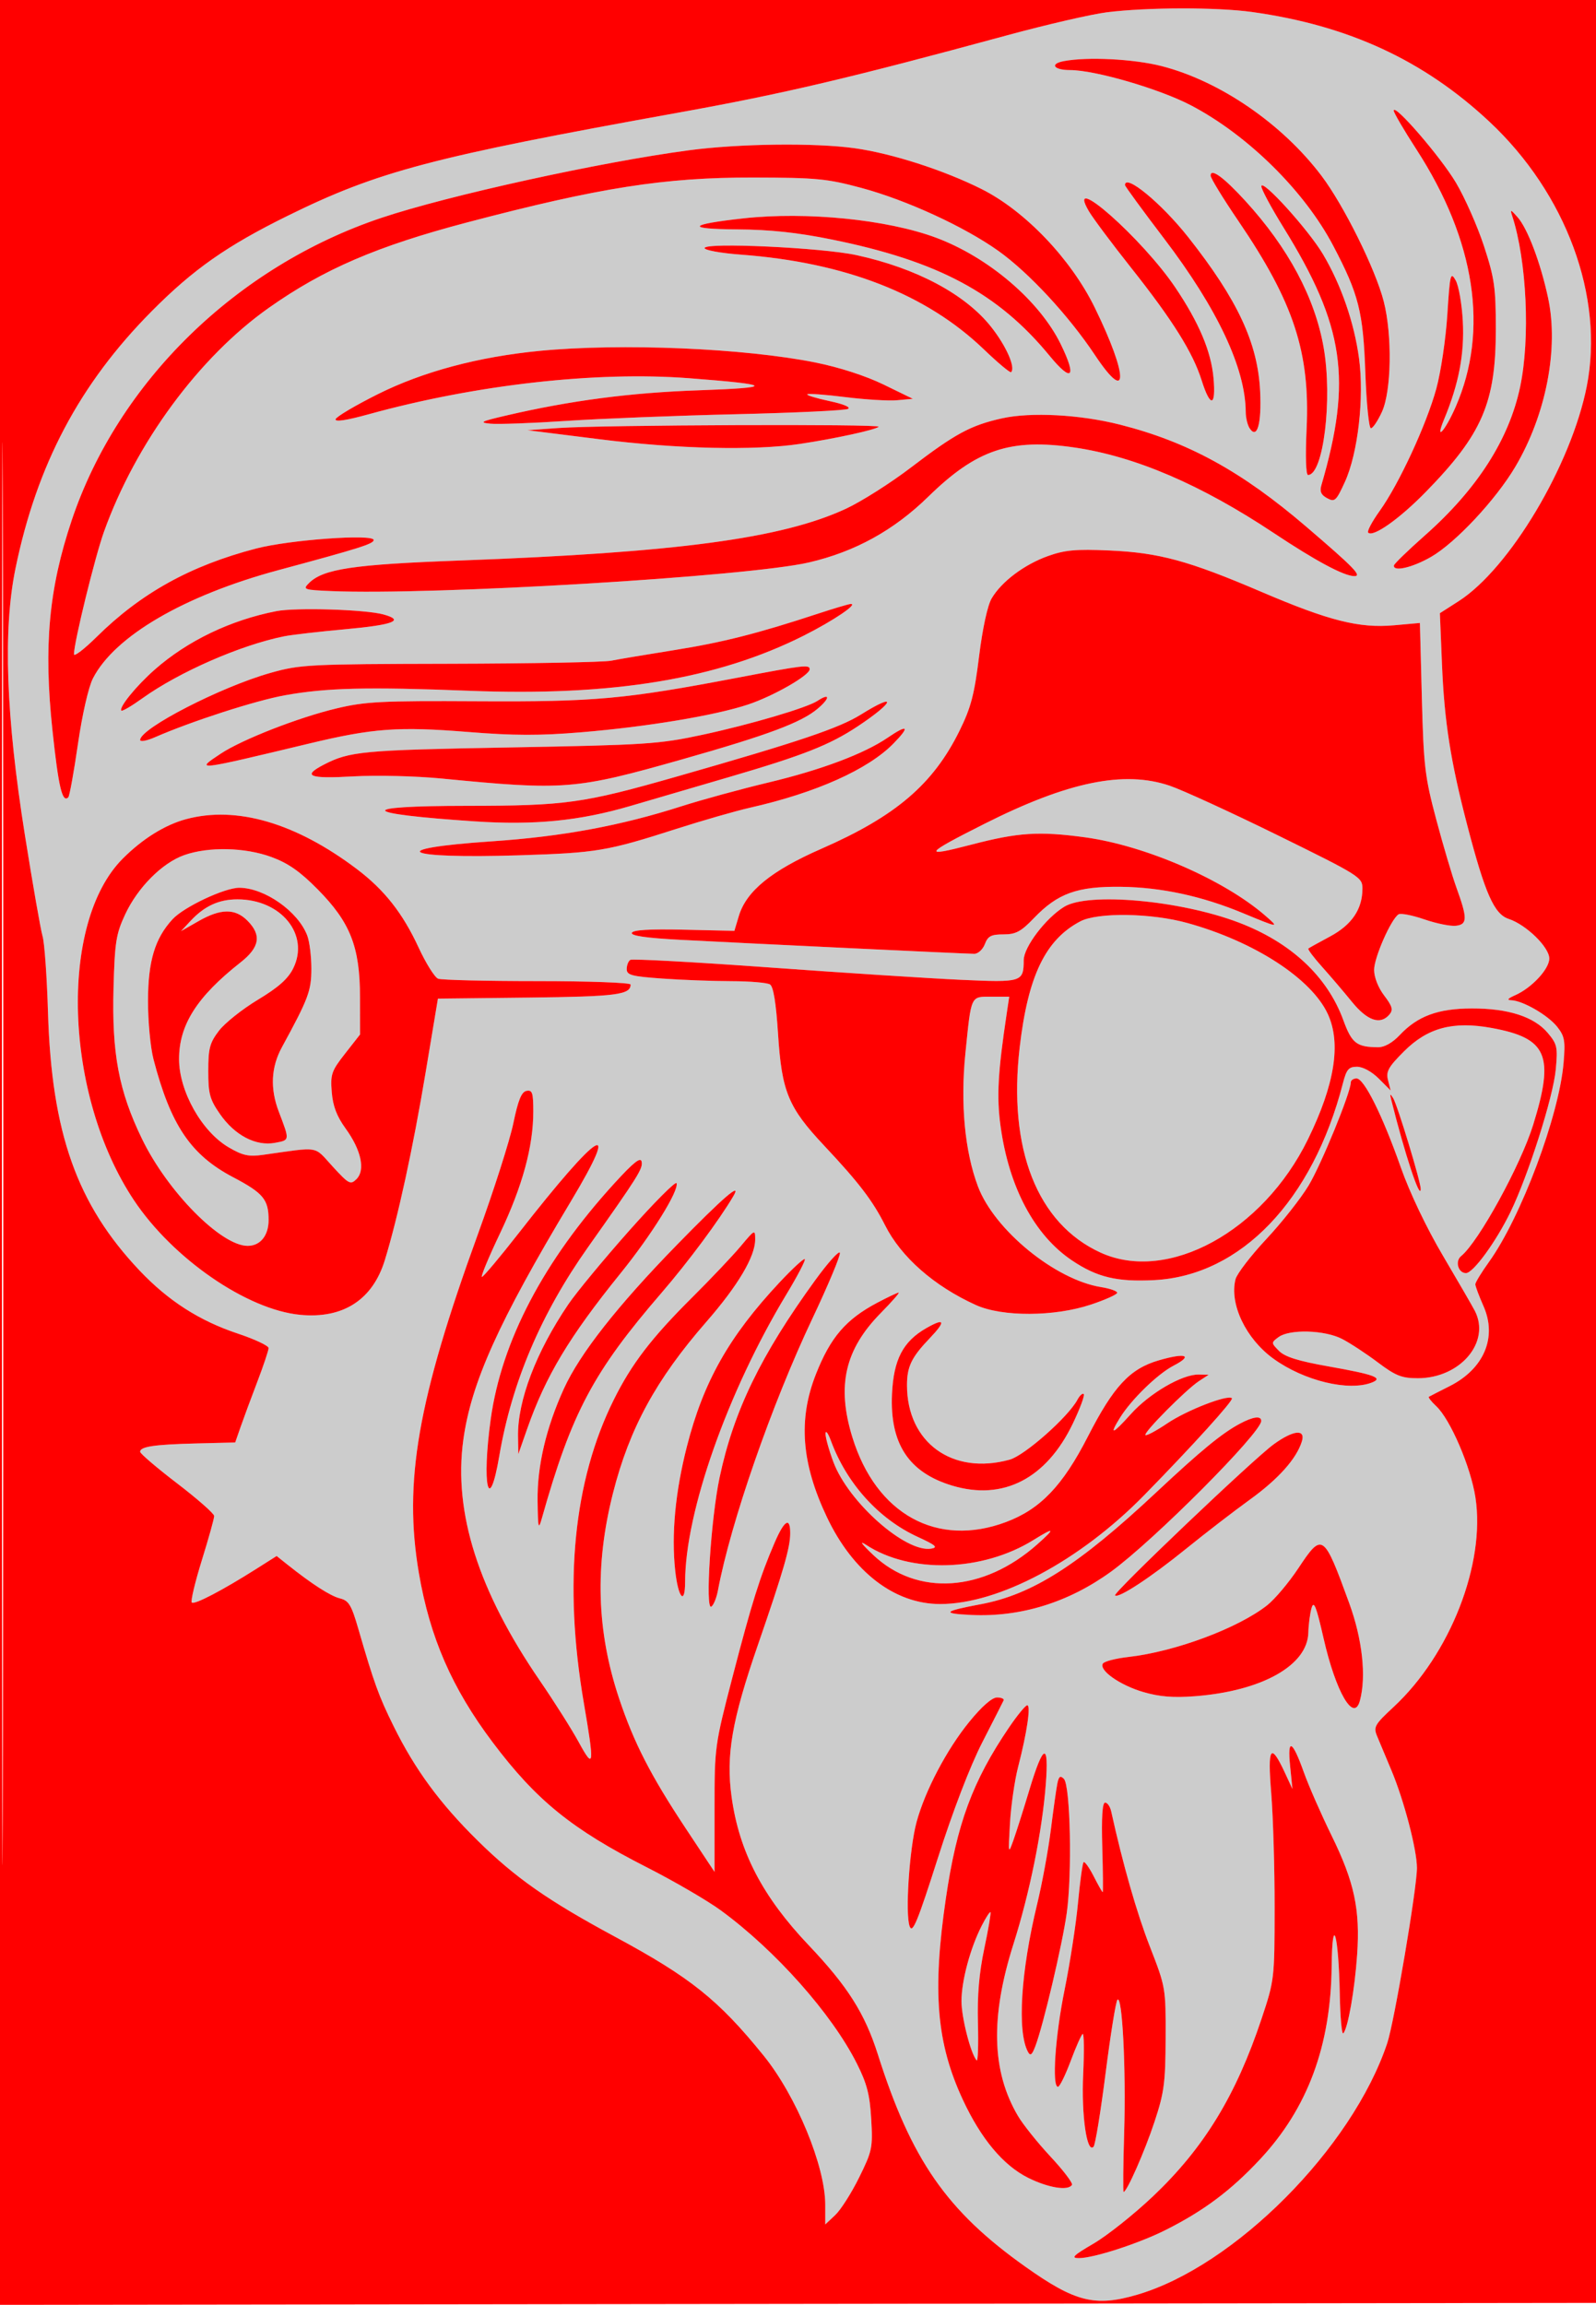 <svg xmlns="http://www.w3.org/2000/svg" viewBox="0 0 410 592" version="1.1"><path d="M 284.325 3.160 C 280.379 3.656, 268.904 6.303, 258.825 9.042 C 218.142 20.096, 201.248 24.072, 174.469 28.896 C 110.959 40.336, 97.130 43.985, 73.879 55.441 C 58.242 63.146, 49.632 69.191, 38.947 79.966 C 20.437 98.631, 9.454 119.379, 3.976 146.028 C 0.742 161.761, 1.524 183.881, 6.397 214.500 C 8.410 227.150, 10.457 238.850, 10.944 240.500 C 11.432 242.150, 12.055 250.925, 12.329 260 C 13.266 291.026, 19.746 309.310, 35.831 326.310 C 43.194 334.092, 51.200 339.236, 61.058 342.519 C 65.426 343.974, 69 345.651, 69 346.247 C 69 346.843, 67.696 350.743, 66.103 354.915 C 64.509 359.087, 62.579 364.300, 61.814 366.500 L 60.422 370.500 50.461 370.748 C 39.685 371.016, 36 371.561, 36 372.886 C 36 373.352, 40.275 377.003, 45.500 381 C 50.725 384.997, 55.009 388.769, 55.020 389.383 C 55.031 389.997, 53.606 395.112, 51.853 400.749 C 50.100 406.387, 48.939 411.272, 49.273 411.607 C 49.918 412.251, 57.037 408.542, 65.783 403.005 L 71.067 399.659 73.783 401.824 C 80.124 406.878, 84.862 409.927, 87.336 410.548 C 89.599 411.116, 90.275 412.237, 92.049 418.356 C 96.118 432.390, 97.283 435.603, 101.128 443.390 C 106.608 454.487, 112.998 463.187, 122.674 472.726 C 132.410 482.323, 140.739 488.154, 158 497.456 C 177.384 507.903, 184.593 513.670, 196.182 528 C 204.570 538.372, 212 556.353, 212 566.280 L 212 571.349 214.559 568.945 C 215.966 567.623, 218.725 563.288, 220.690 559.313 C 224.066 552.482, 224.237 551.657, 223.809 544.267 C 223.446 537.999, 222.710 535.166, 220.093 529.975 C 213.670 517.234, 199.261 501.016, 185.220 490.722 C 181.765 488.189, 173.191 483.194, 166.166 479.622 C 146.908 469.829, 137.777 462.426, 126.549 447.500 C 116.123 433.640, 110.435 420.596, 107.611 404.074 C 103.615 380.690, 107.284 359.608, 122.765 317.007 C 126.861 305.736, 130.958 292.916, 131.870 288.518 C 133.108 282.546, 133.967 280.437, 135.264 280.188 C 136.746 279.902, 137 280.677, 137 285.479 C 137 294.474, 134.220 304.666, 128.471 316.750 C 125.527 322.938, 123.429 327.985, 123.809 327.967 C 124.189 327.948, 128.441 322.886, 133.258 316.717 C 154.103 290.019, 159.867 286.546, 146.585 308.685 C 128.094 339.506, 121.028 355.185, 119.020 369.857 C 116.467 388.503, 122.880 408.654, 138.704 431.710 C 142.400 437.095, 146.893 444.200, 148.689 447.500 C 152.608 454.700, 152.750 453.576, 149.970 437.349 C 144.714 406.664, 147.325 380.325, 157.687 359.500 C 162.280 350.268, 167.378 343.624, 177.913 333.142 C 182.689 328.389, 188.263 322.507, 190.299 320.070 C 193.902 315.757, 194 315.711, 194 318.353 C 194 322.760, 189.596 330.183, 181.411 339.569 C 168.521 354.353, 161.686 366.901, 157.471 383.517 C 152.767 402.060, 153.266 418.946, 159.028 436.211 C 162.834 447.614, 167.152 456.036, 176.171 469.646 L 183.557 480.791 183.558 464.646 C 183.558 448.652, 183.602 448.331, 188.237 430.500 C 193.136 411.649, 195.236 404.956, 198.985 396.250 C 201.482 390.453, 203 389.520, 203 393.782 C 203 397.503, 201.283 403.445, 194.701 422.500 C 188.005 441.887, 186.455 450.848, 187.945 461.560 C 189.904 475.641, 195.878 487.127, 207.749 499.630 C 217.754 510.167, 222.180 517.158, 225.523 527.697 C 234.098 554.738, 243.230 567.884, 263.370 582.176 C 276.193 591.277, 281.283 592.561, 292.068 589.417 C 317.136 582.110, 347.335 551.761, 356.368 524.799 C 358.165 519.436, 364 485.018, 364 479.784 C 364 475.124, 360.686 462.446, 357.459 454.758 C 356.014 451.316, 354.352 447.344, 353.765 445.931 C 352.785 443.570, 353.128 442.964, 358.008 438.431 C 372.531 424.942, 381.629 401.670, 379.032 384.652 C 377.831 376.778, 372.578 364.548, 368.944 361.163 C 367.680 359.985, 366.838 358.904, 367.073 358.761 C 367.308 358.617, 369.691 357.396, 372.370 356.047 C 381.214 351.594, 384.647 343.512, 381.101 335.495 C 379.945 332.883, 379 330.354, 379 329.875 C 379 329.396, 380.577 326.809, 382.505 324.126 C 390.738 312.667, 400.514 286.587, 401.669 273 C 402.153 267.317, 401.945 266.151, 400.017 263.722 C 397.673 260.770, 391.267 257.054, 388.290 256.919 C 387.017 256.861, 387.288 256.488, 389.227 255.628 C 393.502 253.732, 398 248.897, 398 246.198 C 398 243.286, 392.074 237.510, 387.559 236.020 C 383.834 234.790, 381.518 229.555, 376.934 212 C 372.639 195.552, 371.036 185.334, 370.427 170.509 L 369.892 157.500 374.696 154.423 C 387.800 146.030, 403.639 119.467, 407.636 99.179 C 412.146 76.290, 402.358 49.725, 382.606 31.248 C 365.745 15.476, 346.361 6.521, 321.633 3.082 C 312.599 1.825, 294.642 1.863, 284.325 3.160 M 273.250 15.706 C 269.564 16.416, 270.697 18, 274.891 18 C 281.314 18, 297.860 22.824, 305.932 27.051 C 320.548 34.704, 335.111 49.070, 342.493 63.119 C 349.057 75.610, 350.188 80.083, 350.745 95.750 C 351.024 103.587, 351.667 110, 352.175 110 C 352.682 110, 353.966 108.088, 355.027 105.750 C 357.455 100.400, 357.686 86.114, 355.483 77.460 C 353.381 69.204, 345.237 52.764, 339.466 45.131 C 329.371 31.777, 313.359 20.800, 298.391 16.972 C 291.228 15.140, 279.305 14.540, 273.250 15.706 M 358.035 28.409 C 358.016 28.909, 360.648 33.409, 363.885 38.409 C 379.019 61.785, 382.533 84.866, 373.948 104.500 C 371.220 110.738, 368.505 113.667, 370.980 107.702 C 374.767 98.572, 376.227 90.915, 375.785 82.500 C 375.553 78.100, 374.727 73.375, 373.947 72 C 372.638 69.690, 372.475 70.361, 371.808 80.815 C 371.411 87.038, 370.139 95.588, 368.982 99.815 C 366.455 109.049, 359.360 124.369, 354.436 131.222 C 352.471 133.958, 351.136 136.470, 351.471 136.804 C 352.733 138.067, 359.479 133.306, 366.265 126.364 C 380.810 111.483, 384.272 103.433, 384.265 84.500 C 384.262 73.848, 383.920 71.457, 381.227 63.220 C 379.558 58.116, 376.314 50.778, 374.018 46.913 C 370.089 40.301, 358.111 26.432, 358.035 28.409 M 177 38.599 C 154.264 41.614, 115.111 50.214, 97.974 55.955 C 60.724 68.435, 30.357 98.084, 18.428 133.619 C 12.532 151.183, 11.175 165.955, 13.472 187.553 C 15.031 202.207, 16.005 206.328, 17.547 204.787 C 17.866 204.468, 18.976 198.336, 20.014 191.161 C 21.109 183.591, 22.726 176.498, 23.866 174.262 C 29.396 163.423, 47.313 152.960, 71.500 146.446 C 92.383 140.823, 96 139.680, 96 138.706 C 96 137.085, 74.424 138.640, 65.825 140.880 C 48.935 145.281, 36.240 152.314, 24.815 163.600 C 21.617 166.759, 19 168.758, 19 168.042 C 19 165.025, 24.393 143.027, 26.724 136.540 C 34.905 113.763, 51.159 91.702, 69.072 79.060 C 83.142 69.130, 96.841 63.232, 120.018 57.127 C 153.971 48.184, 170.718 45.557, 193.500 45.601 C 209.733 45.632, 212.460 45.893, 221.277 48.267 C 232.897 51.395, 247.772 58.234, 256.501 64.464 C 264.324 70.046, 274.539 81.070, 281.301 91.227 C 289.937 104.199, 289.895 96.695, 281.232 79 C 275.111 66.496, 263.320 54.152, 252.154 48.559 C 242.455 43.699, 229.076 39.395, 219.554 38.071 C 209.288 36.643, 189.934 36.883, 177 38.599 M 311 45.107 C 311 45.755, 314.194 50.977, 318.097 56.711 C 332.372 77.682, 336.583 90.525, 335.653 110.250 C 335.326 117.181, 335.478 122, 336.024 122 C 339.960 122, 342.349 102.580, 340.044 89.314 C 337.821 76.523, 330.988 63.712, 319.934 51.619 C 314.377 45.538, 311 43.077, 311 45.107 M 289 47.540 C 289 47.837, 293.524 54.024, 299.053 61.290 C 312.742 79.277, 319.952 94.585, 320.015 105.799 C 320.024 107.285, 320.474 109.175, 321.015 110 C 322.955 112.955, 324.117 108.870, 323.718 100.500 C 323.128 88.118, 317.936 76.990, 305.256 60.930 C 298.363 52.200, 289 44.487, 289 47.540 M 324.033 47.848 C 324.015 48.589, 326.551 53.314, 329.669 58.348 C 345.363 83.683, 347.394 97.465, 339.444 124.664 C 338.981 126.250, 339.380 127.133, 340.937 127.966 C 342.891 129.012, 343.259 128.676, 345.485 123.802 C 348.847 116.444, 350.487 102.161, 349.129 92.072 C 347.893 82.889, 344.532 73.171, 339.877 65.323 C 336.136 59.015, 324.086 45.724, 324.033 47.848 M 279.732 54.271 C 280.794 56.070, 285.676 62.604, 290.581 68.791 C 301.223 82.213, 306.435 90.533, 308.695 97.702 C 310.934 104.805, 312.413 104.492, 311.739 97.059 C 311.120 90.229, 308.011 82.875, 301.922 73.832 C 293.435 61.229, 273.435 43.598, 279.732 54.271 M 388.484 55.500 C 392.219 66.973, 393.138 86.963, 390.504 99.399 C 387.646 112.889, 379.459 125.656, 366.072 137.500 C 361.720 141.350, 358.123 144.838, 358.080 145.250 C 357.901 146.932, 362.812 145.802, 367.591 143.061 C 373.897 139.444, 384.258 128.370, 389.276 119.885 C 397.180 106.517, 400.480 89.501, 397.689 76.500 C 395.754 67.487, 392.431 58.697, 389.860 55.791 C 388.036 53.730, 387.898 53.701, 388.484 55.500 M 191 56.084 C 176.682 57.662, 176.012 58.832, 189.374 58.921 C 197.833 58.977, 204.817 59.723, 213.655 61.512 C 240.966 67.042, 256.405 75.284, 269.648 91.407 C 275.388 98.395, 276.702 96.998, 272.489 88.388 C 267.053 77.277, 253.970 66.103, 240.500 61.067 C 228.003 56.395, 207.187 54.299, 191 56.084 M 181 63.715 C 181 64.264, 185.162 65.022, 190.250 65.400 C 217.112 67.395, 237.944 75.513, 252.778 89.767 C 256.365 93.213, 259.500 95.833, 259.745 95.588 C 260.936 94.397, 258.493 88.863, 254.613 83.959 C 247.962 75.556, 235.420 68.876, 220 65.527 C 211.141 63.603, 181 62.202, 181 63.715 M 138.670 90.120 C 122.929 91.636, 108.656 95.451, 97.070 101.241 C 91.281 104.133, 86.396 107.027, 86.215 107.671 C 86.001 108.433, 88.960 107.993, 94.693 106.411 C 122.260 98.799, 153.098 95.327, 177 97.145 C 198.660 98.792, 199.283 99.565, 179.500 100.249 C 161.989 100.854, 146.581 102.872, 130 106.734 C 123.493 108.249, 122.963 108.527, 126 108.829 C 127.925 109.020, 136.700 108.697, 145.500 108.111 C 154.300 107.525, 173.875 106.753, 189 106.396 C 204.125 106.039, 217.105 105.425, 217.845 105.031 C 218.646 104.604, 216.715 103.788, 213.071 103.015 C 209.705 102.301, 207.149 101.518, 207.391 101.275 C 207.634 101.033, 212.033 101.359, 217.166 102.001 C 222.300 102.642, 228.300 103.002, 230.500 102.800 L 234.500 102.433 227 98.781 C 222.404 96.542, 215.628 94.349, 209.500 93.116 C 191.204 89.435, 159.653 88.100, 138.670 90.120 M 257.389 107.454 C 249.361 109.246, 245.412 111.379, 234 120.088 C 228.775 124.076, 221.261 128.840, 217.301 130.676 C 200.835 138.310, 173.937 141.912, 118 143.976 C 90.663 144.984, 83.018 146.132, 79.362 149.775 C 77.722 151.409, 78.023 151.517, 85.065 151.819 C 111.236 152.940, 192.159 148.094, 207.791 144.469 C 219.658 141.717, 229.618 136.227, 238.501 127.543 C 250.870 115.452, 259.560 112.536, 276.043 114.946 C 291.654 117.229, 308.548 124.484, 327.300 136.958 C 337.980 144.063, 345.210 147.935, 347.872 147.978 C 350.004 148.012, 347.898 145.839, 335.556 135.271 C 318.904 121.012, 305.171 113.494, 287.687 109.065 C 277.425 106.466, 264.818 105.795, 257.389 107.454 M 143.500 109.933 L 135.500 110.500 154 112.818 C 173.940 115.317, 193.794 115.780, 205.500 114.021 C 214.540 112.662, 224.938 110.395, 225.721 109.613 C 226.470 108.863, 154.654 109.143, 143.500 109.933 M 269.205 142.826 C 263.094 145.016, 257.269 149.400, 254.741 153.713 C 253.684 155.518, 252.397 161.456, 251.513 168.607 C 250.300 178.427, 249.424 181.756, 246.489 187.705 C 239.709 201.450, 230.138 209.626, 211.029 217.994 C 198.159 223.630, 191.716 228.877, 189.797 235.285 L 188.656 239.091 175.677 238.796 C 166.841 238.594, 162.576 238.853, 162.314 239.607 C 162.053 240.357, 166.055 240.933, 174.714 241.392 C 192.219 242.319, 248.087 244.981, 250.275 244.991 C 251.253 244.996, 252.476 243.877, 253 242.500 C 253.785 240.435, 254.616 240, 257.772 240 C 260.944 240, 262.266 239.299, 265.547 235.877 C 271.716 229.442, 276.715 227.639, 288 227.778 C 298.307 227.905, 308.757 230.158, 319.242 234.514 C 328.613 238.406, 328.780 238.425, 325 235.150 C 314.331 225.906, 294.154 217.155, 278.678 215.059 C 266.882 213.462, 261.553 213.808, 249.511 216.953 C 236.785 220.276, 237.329 219.434, 253 211.549 C 274.399 200.781, 288.782 197.834, 300.500 201.817 C 303.800 202.939, 316.288 208.667, 328.250 214.547 C 349.327 224.906, 350 225.330, 350 228.218 C 350 233.505, 347.284 237.531, 341.698 240.523 C 338.839 242.054, 336.322 243.453, 336.104 243.633 C 335.886 243.812, 337.461 245.914, 339.604 248.303 C 341.747 250.692, 345.210 254.751, 347.300 257.324 C 351.282 262.225, 354.640 263.344, 356.963 260.545 C 357.935 259.373, 357.667 258.430, 355.585 255.701 C 354.054 253.693, 353 251.011, 353 249.122 C 353 245.956, 357.337 236.092, 359.274 234.853 C 359.830 234.497, 362.808 235.076, 365.893 236.140 C 368.977 237.204, 372.625 237.946, 374 237.787 C 376.990 237.444, 377.014 235.917, 374.151 228 C 373.057 224.975, 370.723 217.100, 368.964 210.500 C 366.040 199.532, 365.722 196.844, 365.264 179.254 L 364.763 160.008 358.132 160.605 C 349.181 161.410, 341.450 159.464, 324.088 152.038 C 305.335 144.016, 297.779 141.959, 285 141.393 C 276.388 141.012, 273.548 141.270, 269.205 142.826 M 210 157.665 C 194.654 162.714, 185.610 165.005, 173.222 166.979 C 166.225 168.094, 158.925 169.320, 157 169.703 C 155.075 170.086, 136.400 170.439, 115.500 170.487 C 79.258 170.571, 77.130 170.679, 69.500 172.828 C 56.756 176.416, 36 187.094, 36 190.061 C 36 190.592, 37.688 190.289, 39.750 189.388 C 49.218 185.250, 65.593 179.958, 73.170 178.588 C 83.807 176.664, 94.387 176.404, 120.500 177.427 C 157.409 178.873, 184.266 174.447, 206.500 163.255 C 214.099 159.430, 220.656 154.991, 218.500 155.132 C 217.950 155.168, 214.125 156.308, 210 157.665 M 71 156.974 C 59.238 159.265, 48.157 164.589, 39.754 171.985 C 34.982 176.185, 30.441 181.775, 31.191 182.524 C 31.416 182.749, 33.828 181.335, 36.550 179.380 C 45.975 172.615, 61.812 165.687, 72.992 163.437 C 74.913 163.051, 82.011 162.232, 88.767 161.617 C 101.118 160.494, 104.056 159.347, 98.500 157.819 C 93.864 156.543, 76.024 155.996, 71 156.974 M 189.500 174.064 C 160.510 179.593, 152.752 180.296, 122.673 180.122 C 98.046 179.980, 93.886 180.189, 86.501 181.944 C 76.719 184.267, 62.214 189.931, 56.697 193.582 C 49.960 198.040, 50.067 198.028, 79.500 190.963 C 95.821 187.045, 102.364 186.570, 120.209 188.008 C 132.017 188.959, 138.655 188.977, 149.353 188.085 C 166.287 186.674, 183.800 183.757, 192.212 180.946 C 198.740 178.764, 208 173.456, 208 171.896 C 208 170.647, 206.488 170.824, 189.500 174.064 M 210 180.019 C 207.303 181.796, 192.748 186.089, 180.500 188.720 C 169.251 191.137, 166.121 191.341, 130.500 191.988 C 93.135 192.666, 89.815 192.976, 83.192 196.401 C 77.514 199.337, 79.356 200.072, 90.750 199.419 C 96.729 199.076, 106.826 199.322, 113.500 199.973 C 145.031 203.050, 147.799 202.829, 175.221 195.049 C 197.400 188.757, 205.919 185.565, 210.118 181.974 C 213.316 179.238, 213.235 177.888, 210 180.019 M 221.199 183.509 C 215.563 187.024, 205.370 190.461, 174 199.422 C 149.711 206.360, 145.439 206.956, 119.750 206.980 C 91.096 207.008, 92.213 208.990, 122 210.973 C 137.275 211.990, 148.858 210.847, 161.853 207.041 C 167.159 205.487, 178.628 202.130, 187.340 199.579 C 206.423 193.994, 213.131 191.348, 220.343 186.561 C 229.876 180.233, 230.602 177.646, 221.199 183.509 M 228 189.500 C 221.974 193.607, 210.961 197.744, 197.487 200.964 C 190.344 202.671, 180.246 205.430, 175.047 207.095 C 159.414 212.102, 144.446 214.869, 126.385 216.093 C 98.291 217.995, 103.405 220.634, 133.352 219.687 C 153.346 219.055, 155.936 218.620, 173.756 212.901 C 180.496 210.738, 189.046 208.282, 192.756 207.443 C 209.659 203.618, 223.028 197.628, 229.535 190.965 C 233.876 186.519, 233.250 185.922, 228 189.500 M 47.803 210.399 C 42.378 211.860, 36.629 215.438, 31.557 220.510 C 15.030 237.036, 16.454 281.292, 34.379 308.241 C 44.367 323.256, 63.425 336.403, 77.104 337.714 C 88.140 338.772, 95.734 333.866, 98.866 323.656 C 102.234 312.673, 106.095 294.910, 109.332 275.499 L 112.500 256.500 135.920 256.231 C 158.347 255.974, 162 255.504, 162 252.878 C 162 252.395, 151.237 252, 138.082 252 C 124.927 252, 113.441 251.723, 112.559 251.384 C 111.676 251.045, 109.417 247.443, 107.539 243.379 C 103.462 234.555, 98.735 228.550, 91.657 223.206 C 75.968 211.361, 60.745 206.915, 47.803 210.399 M 47.303 219.645 C 41.665 221.642, 35.380 227.952, 32.164 234.845 C 29.817 239.874, 29.485 241.962, 29.165 253.717 C 28.705 270.604, 30.513 280.204, 36.466 292.500 C 43.042 306.081, 56.787 320, 63.624 320 C 66.866 320, 69 317.365, 69 313.363 C 69 308.088, 67.633 306.442, 59.864 302.359 C 49.001 296.651, 43.839 288.997, 39.426 272.055 C 38.642 269.043, 38.010 262.287, 38.022 257.040 C 38.045 246.842, 39.789 241.041, 44.312 236.119 C 47.222 232.951, 57.741 227.996, 61.500 228.023 C 68.019 228.069, 76.593 234.113, 78.936 240.315 C 79.521 241.863, 79.996 245.688, 79.990 248.815 C 79.980 254.502, 79.237 256.484, 72.433 268.962 C 69.628 274.106, 69.356 279.576, 71.610 285.500 C 74.469 293.017, 74.494 292.817, 70.643 293.539 C 65.747 294.458, 60.320 291.624, 56.519 286.164 C 53.888 282.385, 53.500 280.962, 53.500 275.086 C 53.500 269.277, 53.879 267.847, 56.241 264.751 C 57.749 262.774, 62.249 259.191, 66.241 256.788 C 71.524 253.608, 73.998 251.410, 75.330 248.713 C 79.598 240.076, 72.246 231, 60.982 231 C 56.256 231, 52.531 232.706, 49 236.488 L 46.500 239.165 51 236.595 C 56.703 233.337, 60.387 233.296, 63.545 236.455 C 67.249 240.158, 66.737 243.307, 61.798 247.194 C 50.597 256.007, 46 263.233, 46 272.023 C 46 280.279, 51.817 290.637, 58.730 294.688 C 62.338 296.802, 63.876 297.140, 67.550 296.624 C 82.436 294.536, 80.492 294.211, 85.457 299.618 C 89.629 304.162, 90.047 304.381, 91.595 302.834 C 93.899 300.529, 92.786 295.385, 88.789 289.868 C 86.508 286.721, 85.512 284.103, 85.223 280.500 C 84.857 275.934, 85.155 275.075, 88.661 270.601 L 92.500 265.702 92.484 256.101 C 92.463 243.190, 89.996 236.916, 81.603 228.421 C 77.069 223.832, 74.012 221.699, 69.712 220.122 C 62.905 217.626, 53.563 217.427, 47.303 219.645 M 273.407 232.893 C 268.670 235.782, 263.002 243.237, 262.985 246.603 C 262.955 252.256, 262.554 252.381, 246.842 251.665 C 238.954 251.306, 216.829 249.878, 197.675 248.493 C 178.521 247.108, 162.434 246.232, 161.925 246.546 C 161.416 246.861, 161 247.924, 161 248.909 C 161 250.453, 162.264 250.790, 170.154 251.350 C 175.188 251.708, 183.176 252.007, 187.904 252.015 C 192.632 252.024, 197.088 252.403, 197.806 252.859 C 198.684 253.416, 199.363 257.594, 199.876 265.594 C 200.825 280.405, 202.487 284.431, 211.700 294.236 C 220.624 303.736, 224.167 308.367, 227.369 314.717 C 231.497 322.902, 239.976 330.346, 250.702 335.202 C 257.473 338.268, 270.854 338.215, 280.250 335.085 C 283.962 333.849, 287 332.481, 287 332.046 C 287 331.611, 285.141 330.958, 282.869 330.595 C 271.079 328.710, 255.441 315.926, 251.224 304.727 C 247.843 295.747, 246.689 283.483, 248.005 270.519 C 249.534 255.458, 249.284 256, 254.699 256 L 259.263 256 258.626 260.250 C 256.340 275.486, 255.999 281.692, 257.036 289.261 C 259.183 304.946, 265.731 317.258, 275.370 323.736 C 281.830 328.078, 286.939 329.300, 296.545 328.799 C 318.754 327.642, 337.224 308.366, 344.982 278.250 C 345.909 274.654, 346.468 274, 348.615 274 C 350.110 274, 352.404 275.251, 354.196 277.042 L 357.238 280.084 356.575 277.443 C 356.014 275.207, 356.647 274.069, 360.706 270.018 C 366.761 263.976, 373.274 262.236, 383.138 264.025 C 397.478 266.625, 399.396 271.070, 393.865 288.893 C 390.633 299.309, 379.825 318.999, 375.352 322.623 C 373.724 323.941, 374.595 327, 376.597 327 C 378.443 327, 384.308 318.963, 388.005 311.367 C 392.585 301.959, 399 281.805, 399.658 274.761 C 400.200 268.959, 400.034 268.194, 397.610 265.313 C 394.097 261.139, 387.439 258.995, 378.072 259.022 C 369.380 259.047, 364.162 260.979, 359.563 265.874 C 357.741 267.813, 355.653 268.995, 354.063 268.986 C 348.518 268.957, 347.263 267.986, 345.099 262.050 C 340.989 250.780, 331.592 242.020, 318.146 236.927 C 303.155 231.250, 279.588 229.125, 273.407 232.893 M 277.500 236.662 C 268.555 241.377, 264.081 250.685, 261.950 269.009 C 258.913 295.139, 266.452 314.282, 282.714 321.726 C 299.982 329.632, 324.419 316.294, 335.994 292.645 C 342.885 278.565, 344.568 268.021, 341.125 260.500 C 336.947 251.377, 322.255 241.843, 305.020 237.071 C 295.737 234.501, 281.987 234.296, 277.500 236.662 M 347 278.044 C 347 280.596, 339.440 299.065, 336.171 304.500 C 334.185 307.800, 329.290 314.001, 325.292 318.280 C 321.294 322.559, 317.738 327.196, 317.390 328.584 C 315.793 334.946, 320.039 343.843, 327.121 348.973 C 334.978 354.665, 346.455 357.444, 352.434 355.102 C 355.445 353.923, 353.100 353.052, 341.289 350.963 C 333.515 349.587, 330.074 348.511, 328.567 346.981 C 326.527 344.912, 326.526 344.866, 328.441 343.442 C 331.271 341.340, 340.310 341.602, 344.790 343.918 C 346.830 344.972, 350.944 347.672, 353.931 349.918 C 358.552 353.392, 360.087 354, 364.230 354 C 375.142 354, 383.010 344.695, 378.872 336.684 C 378.251 335.483, 374.575 329.131, 370.702 322.570 C 366.457 315.377, 362.151 306.355, 359.860 299.850 C 355.136 286.440, 350.437 277, 348.486 277 C 347.669 277, 347 277.470, 347 278.044 M 357.403 282.500 C 360.873 296.418, 364.884 308.545, 364.970 305.380 C 365.017 303.649, 358.971 283.743, 357.876 282.025 C 357.100 280.807, 357.005 280.902, 357.403 282.500 M 157.792 303.979 C 139.678 323.827, 128.850 344.465, 126.072 364.440 C 123.707 381.444, 125.596 389.591, 128.270 373.920 C 131.493 355.031, 138.993 337.395, 151.047 320.359 C 163.946 302.129, 165.179 300.166, 164.838 298.396 C 164.584 297.081, 162.791 298.502, 157.792 303.979 M 161.588 316.152 C 155.072 323.493, 148.061 331.975, 146.008 335 C 137.722 347.204, 132.924 359.803, 133.074 368.960 L 133.149 373.500 135.429 367 C 140.199 353.400, 146.231 343.357, 159.454 327 C 167.395 317.177, 174.444 305.831, 173.802 303.905 C 173.600 303.299, 168.104 308.810, 161.588 316.152 M 173.885 319.750 C 158.632 335.384, 148.957 347.693, 144.863 356.674 C 140.292 366.702, 137.988 376.519, 138.102 385.480 C 138.192 392.548, 138.321 393.085, 139.191 390 C 146.859 362.809, 152.376 352.423, 170 332 C 176.771 324.153, 184.776 313.375, 188.382 307.250 C 190.689 303.331, 185.748 307.592, 173.885 319.750 M 209.437 328.799 C 195.422 348.100, 188.464 362.451, 184.856 379.500 C 182.624 390.050, 181.108 413.670, 182.727 412.669 C 183.303 412.313, 184.068 410.449, 184.429 408.527 C 187.699 391.096, 198.204 360.851, 208.677 338.717 C 212.784 330.036, 215.971 322.414, 215.759 321.778 C 215.548 321.143, 212.703 324.302, 209.437 328.799 M 200.243 329.400 C 187.259 343.279, 180.685 354.932, 176.445 371.579 C 173.473 383.246, 172.452 394.057, 173.445 403.328 C 174.207 410.451, 175.998 412.496, 176.003 406.250 C 176.018 388.395, 186.926 357.456, 202.008 332.486 C 204.869 327.750, 207 323.667, 206.744 323.411 C 206.489 323.155, 203.563 325.850, 200.243 329.400 M 225.399 334.587 C 217.304 338.861, 213.336 343.482, 209.587 353 C 205.004 364.636, 205.877 375.890, 212.432 389.695 C 219.126 403.791, 229.830 412, 241.515 412 C 256.629 412, 277.485 400.864, 294 383.977 C 306.562 371.131, 316.966 359.633, 316.474 359.140 C 315.447 358.113, 304.901 362.202, 299.906 365.563 C 297.054 367.483, 294.513 368.846, 294.260 368.593 C 293.675 368.008, 304.674 356.922, 308 354.743 L 310.500 353.105 307.946 353.052 C 303.714 352.966, 295.325 357.844, 290.522 363.187 C 285.789 368.451, 284.851 368.790, 287.677 364.215 C 290.596 359.489, 297.355 352.910, 301.500 350.760 C 306.609 348.109, 304.605 347.392, 297.698 349.399 C 290.256 351.563, 286.081 356.048, 279.462 368.987 C 272.988 381.644, 267.235 387.646, 258.414 390.946 C 240.720 397.567, 225.076 388.935, 218.976 369.187 C 214.894 355.972, 217.023 346.646, 226.267 337.250 C 229.107 334.363, 231.177 332, 230.865 332 C 230.553 332, 228.093 333.164, 225.399 334.587 M 237.952 341.134 C 231.971 344.553, 229.552 349.201, 229.150 358.055 C 228.569 370.820, 233.432 378.219, 244.614 381.584 C 257.710 385.526, 268.818 379.803, 275.620 365.609 C 277.459 361.771, 278.714 358.380, 278.407 358.074 C 278.101 357.767, 277.374 358.413, 276.792 359.508 C 274.448 363.922, 263.240 373.840, 259.387 374.909 C 244.681 378.993, 233 370.527, 233 355.785 C 233 351.024, 234.155 348.631, 238.803 343.768 C 243.055 339.320, 242.754 338.390, 237.952 341.134 M 318.500 365.681 C 313.910 368.132, 308.500 372.575, 297.006 383.337 C 277.063 402.009, 265.203 409.566, 251.949 412.046 C 242.297 413.853, 241.772 414.445, 249.500 414.805 C 262.199 415.398, 274.505 411.589, 285.390 403.697 C 296.305 395.784, 324 368.008, 324 364.974 C 324 363.575, 321.954 363.838, 318.500 365.681 M 212.070 368.212 C 212.032 369.154, 212.944 372.447, 214.097 375.530 C 217.953 385.836, 232.665 398.859, 239.218 397.767 C 241.058 397.461, 240.386 396.876, 235.747 394.747 C 225.733 390.152, 217.493 381.026, 213.450 370.055 C 212.730 368.100, 212.109 367.271, 212.070 368.212 M 327.219 370.956 C 321.977 374.754, 285.836 409.169, 286.447 409.781 C 287.293 410.627, 295.599 405.175, 304.709 397.794 C 309.660 393.782, 317.039 388.098, 321.108 385.162 C 328.383 379.913, 333.052 374.687, 334.434 370.250 C 335.454 366.976, 332.285 367.287, 327.219 370.956 M 265.500 395.546 C 252.369 403.700, 233.833 404.242, 222.500 396.802 C 220.621 395.568, 221.312 396.546, 224.347 399.416 C 235.628 410.086, 252.623 408.965, 266.500 396.637 C 271.223 392.441, 270.961 392.155, 265.500 395.546 M 333.548 402.782 C 331.099 406.477, 327.485 410.767, 325.518 412.317 C 318.016 418.222, 301.862 424.237, 289.857 425.596 C 286.611 425.963, 283.668 426.728, 283.317 427.295 C 282.252 429.020, 287.733 432.866, 293.745 434.614 C 297.882 435.817, 301.463 436.106, 306.960 435.680 C 324.162 434.347, 335.883 427.786, 336.100 419.368 C 336.155 417.240, 336.531 414.375, 336.936 413 C 337.521 411.014, 338.149 412.599, 339.993 420.711 C 343.160 434.649, 347.799 442.613, 349.359 436.791 C 351.029 430.558, 349.985 421.058, 346.614 411.800 C 340.039 393.744, 339.695 393.507, 333.548 402.782 M 249.001 442.250 C 243.201 449.372, 237.640 459.943, 235.456 468 C 233.602 474.840, 232.493 491.708, 233.693 494.809 C 234.430 496.709, 235.704 493.618, 240.907 477.315 C 244.793 465.137, 249.200 453.661, 252.353 447.507 C 255.173 442.003, 257.634 437.163, 257.823 436.750 C 258.012 436.337, 257.250 436, 256.129 436 C 254.838 436, 252.224 438.293, 249.001 442.250 M 259.174 443.750 C 249.839 457.511, 245.801 468.442, 242.994 487.541 C 239.467 511.541, 240.581 524.782, 247.350 539.332 C 252.017 549.363, 257.726 556.186, 264.118 559.372 C 269.309 561.958, 274.400 562.780, 275.383 561.189 C 275.659 560.743, 273.183 557.481, 269.882 553.939 C 266.581 550.398, 262.818 545.700, 261.519 543.500 C 254.751 532.036, 254.382 518.124, 260.349 499.337 C 264.522 486.197, 267.731 470.351, 268.656 458.308 C 269.503 447.292, 268.021 447.813, 264.419 459.798 C 262.980 464.584, 261.168 470.300, 260.393 472.500 C 259.013 476.414, 258.993 476.323, 259.458 468.272 C 259.720 463.746, 260.667 457.221, 261.563 453.772 C 263.812 445.114, 264.860 438, 263.888 438 C 263.441 438, 261.319 440.587, 259.174 443.750 M 331.422 453.638 L 332.015 459.500 330.097 455.364 C 326.414 447.423, 325.595 448.635, 326.568 460.592 C 327.056 466.592, 327.447 479.825, 327.438 490 C 327.421 508.275, 327.381 508.621, 324.090 518.500 C 317.508 538.258, 309.270 551.725, 296.173 564.140 C 291.321 568.738, 284.471 574.188, 280.949 576.250 C 275.681 579.335, 275.010 580, 277.167 580 C 280.985 580, 292.574 576.237, 299.500 572.748 C 309.279 567.823, 316.220 562.624, 323.678 554.637 C 335.940 541.508, 341.882 525.493, 342.095 505 C 342.240 491.100, 343.887 496.833, 344.180 512.258 C 344.293 518.174, 344.700 522.674, 345.086 522.258 C 346.279 520.968, 348.015 511.112, 348.636 502.100 C 349.439 490.467, 347.928 483.405, 342.091 471.500 C 339.395 466, 336.181 458.674, 334.949 455.219 C 331.972 446.869, 330.678 446.289, 331.422 453.638 M 271.623 458.105 C 271.355 459.422, 270.601 464.768, 269.948 469.984 C 269.295 475.200, 267.711 483.802, 266.428 489.099 C 262.231 506.432, 261.273 521.768, 264.060 527 C 264.682 528.167, 265.107 527.848, 265.974 525.567 C 268.005 520.226, 272.868 499.630, 274.029 491.450 C 275.455 481.406, 274.976 458.570, 273.305 456.903 C 272.380 455.979, 272.001 456.251, 271.623 458.105 M 283.164 474.501 C 283.349 480.827, 283.397 486.002, 283.270 486.001 C 283.144 486.001, 282.100 484.156, 280.951 481.903 C 279.801 479.650, 278.636 478.030, 278.362 478.304 C 278.089 478.578, 277.441 483.306, 276.923 488.810 C 276.405 494.314, 274.860 504.321, 273.491 511.046 C 271.078 522.891, 270.182 536, 271.785 536 C 272.216 536, 273.679 533.032, 275.035 529.405 C 276.391 525.778, 277.783 522.635, 278.129 522.421 C 278.475 522.207, 278.534 526.862, 278.261 532.766 C 277.772 543.318, 279.206 553.296, 280.936 551.377 C 281.371 550.895, 282.758 542.400, 284.019 532.500 C 285.279 522.600, 286.645 514.118, 287.054 513.651 C 288.305 512.223, 289.286 531.403, 288.792 547.642 C 288.536 556.089, 288.470 563, 288.646 563 C 289.483 563, 294.059 552.618, 296.580 545 C 299.068 537.484, 299.399 534.995, 299.441 523.500 C 299.489 510.613, 299.454 510.409, 295.399 500 C 292.024 491.338, 288.456 478.868, 285.457 465.250 C 285.185 464.012, 284.482 463, 283.895 463 C 283.181 463, 282.939 466.809, 283.164 474.501 M 252.180 494.653 C 249.239 500.426, 247 508.792, 247 514.003 C 247 518.220, 249.364 527.474, 250.883 529.202 C 251.222 529.589, 251.376 525.314, 251.224 519.702 C 251.031 512.569, 251.521 506.793, 252.851 500.500 C 253.898 495.550, 254.616 491.344, 254.447 491.153 C 254.278 490.962, 253.258 492.537, 252.180 494.653" stroke="none" fill="#cccccc" fill-rule="evenodd"/><path d="M 0 296.002 L 0 592.005 205.250 591.752 L 410.500 591.500 410.752 295.750 L 411.003 0 205.502 0 L 0 0 0 296.002 M 0.493 296.500 C 0.493 459.300, 0.609 525.751, 0.750 444.169 C 0.891 362.587, 0.891 229.387, 0.750 148.169 C 0.609 66.951, 0.493 133.700, 0.493 296.500 M 284.325 3.160 C 280.379 3.656, 268.904 6.303, 258.825 9.042 C 218.142 20.096, 201.248 24.072, 174.469 28.896 C 110.959 40.336, 97.130 43.985, 73.879 55.441 C 58.242 63.146, 49.632 69.191, 38.947 79.966 C 20.437 98.631, 9.454 119.379, 3.976 146.028 C 0.742 161.761, 1.524 183.881, 6.397 214.500 C 8.410 227.150, 10.457 238.850, 10.944 240.500 C 11.432 242.150, 12.055 250.925, 12.329 260 C 13.266 291.026, 19.746 309.310, 35.831 326.310 C 43.194 334.092, 51.200 339.236, 61.058 342.519 C 65.426 343.974, 69 345.651, 69 346.247 C 69 346.843, 67.696 350.743, 66.103 354.915 C 64.509 359.087, 62.579 364.300, 61.814 366.500 L 60.422 370.500 50.461 370.748 C 39.685 371.016, 36 371.561, 36 372.886 C 36 373.352, 40.275 377.003, 45.500 381 C 50.725 384.997, 55.009 388.769, 55.020 389.383 C 55.031 389.997, 53.606 395.112, 51.853 400.749 C 50.100 406.387, 48.939 411.272, 49.273 411.607 C 49.918 412.251, 57.037 408.542, 65.783 403.005 L 71.067 399.659 73.783 401.824 C 80.124 406.878, 84.862 409.927, 87.336 410.548 C 89.599 411.116, 90.275 412.237, 92.049 418.356 C 96.118 432.390, 97.283 435.603, 101.128 443.390 C 106.608 454.487, 112.998 463.187, 122.674 472.726 C 132.410 482.323, 140.739 488.154, 158 497.456 C 177.384 507.903, 184.593 513.670, 196.182 528 C 204.570 538.372, 212 556.353, 212 566.280 L 212 571.349 214.559 568.945 C 215.966 567.623, 218.725 563.288, 220.690 559.313 C 224.066 552.482, 224.237 551.657, 223.809 544.267 C 223.446 537.999, 222.710 535.166, 220.093 529.975 C 213.670 517.234, 199.261 501.016, 185.220 490.722 C 181.765 488.189, 173.191 483.194, 166.166 479.622 C 146.908 469.829, 137.777 462.426, 126.549 447.500 C 116.123 433.640, 110.435 420.596, 107.611 404.074 C 103.615 380.690, 107.284 359.608, 122.765 317.007 C 126.861 305.736, 130.958 292.916, 131.870 288.518 C 133.108 282.546, 133.967 280.437, 135.264 280.188 C 136.746 279.902, 137 280.677, 137 285.479 C 137 294.474, 134.220 304.666, 128.471 316.750 C 125.527 322.938, 123.429 327.985, 123.809 327.967 C 124.189 327.948, 128.441 322.886, 133.258 316.717 C 154.103 290.019, 159.867 286.546, 146.585 308.685 C 128.094 339.506, 121.028 355.185, 119.020 369.857 C 116.467 388.503, 122.880 408.654, 138.704 431.710 C 142.400 437.095, 146.893 444.200, 148.689 447.500 C 152.608 454.700, 152.750 453.576, 149.970 437.349 C 144.714 406.664, 147.325 380.325, 157.687 359.500 C 162.280 350.268, 167.378 343.624, 177.913 333.142 C 182.689 328.389, 188.263 322.507, 190.299 320.070 C 193.902 315.757, 194 315.711, 194 318.353 C 194 322.760, 189.596 330.183, 181.411 339.569 C 168.521 354.353, 161.686 366.901, 157.471 383.517 C 152.767 402.060, 153.266 418.946, 159.028 436.211 C 162.834 447.614, 167.152 456.036, 176.171 469.646 L 183.557 480.791 183.558 464.646 C 183.558 448.652, 183.602 448.331, 188.237 430.500 C 193.136 411.649, 195.236 404.956, 198.985 396.250 C 201.482 390.453, 203 389.520, 203 393.782 C 203 397.503, 201.283 403.445, 194.701 422.500 C 188.005 441.887, 186.455 450.848, 187.945 461.560 C 189.904 475.641, 195.878 487.127, 207.749 499.630 C 217.754 510.167, 222.180 517.158, 225.523 527.697 C 234.098 554.738, 243.230 567.884, 263.370 582.176 C 276.193 591.277, 281.283 592.561, 292.068 589.417 C 317.136 582.110, 347.335 551.761, 356.368 524.799 C 358.165 519.436, 364 485.018, 364 479.784 C 364 475.124, 360.686 462.446, 357.459 454.758 C 356.014 451.316, 354.352 447.344, 353.765 445.931 C 352.785 443.570, 353.128 442.964, 358.008 438.431 C 372.531 424.942, 381.629 401.670, 379.032 384.652 C 377.831 376.778, 372.578 364.548, 368.944 361.163 C 367.680 359.985, 366.838 358.904, 367.073 358.761 C 367.308 358.617, 369.691 357.396, 372.370 356.047 C 381.214 351.594, 384.647 343.512, 381.101 335.495 C 379.945 332.883, 379 330.354, 379 329.875 C 379 329.396, 380.577 326.809, 382.505 324.126 C 390.738 312.667, 400.514 286.587, 401.669 273 C 402.153 267.317, 401.945 266.151, 400.017 263.722 C 397.673 260.770, 391.267 257.054, 388.290 256.919 C 387.017 256.861, 387.288 256.488, 389.227 255.628 C 393.502 253.732, 398 248.897, 398 246.198 C 398 243.286, 392.074 237.510, 387.559 236.020 C 383.834 234.790, 381.518 229.555, 376.934 212 C 372.639 195.552, 371.036 185.334, 370.427 170.509 L 369.892 157.500 374.696 154.423 C 387.800 146.030, 403.639 119.467, 407.636 99.179 C 412.146 76.290, 402.358 49.725, 382.606 31.248 C 365.745 15.476, 346.361 6.521, 321.633 3.082 C 312.599 1.825, 294.642 1.863, 284.325 3.160 M 273.250 15.706 C 269.564 16.416, 270.697 18, 274.891 18 C 281.314 18, 297.860 22.824, 305.932 27.051 C 320.548 34.704, 335.111 49.070, 342.493 63.119 C 349.057 75.610, 350.188 80.083, 350.745 95.750 C 351.024 103.587, 351.667 110, 352.175 110 C 352.682 110, 353.966 108.088, 355.027 105.750 C 357.455 100.400, 357.686 86.114, 355.483 77.460 C 353.381 69.204, 345.237 52.764, 339.466 45.131 C 329.371 31.777, 313.359 20.800, 298.391 16.972 C 291.228 15.140, 279.305 14.540, 273.250 15.706 M 358.035 28.409 C 358.016 28.909, 360.648 33.409, 363.885 38.409 C 379.019 61.785, 382.533 84.866, 373.948 104.500 C 371.220 110.738, 368.505 113.667, 370.980 107.702 C 374.767 98.572, 376.227 90.915, 375.785 82.500 C 375.553 78.100, 374.727 73.375, 373.947 72 C 372.638 69.690, 372.475 70.361, 371.808 80.815 C 371.411 87.038, 370.139 95.588, 368.982 99.815 C 366.455 109.049, 359.360 124.369, 354.436 131.222 C 352.471 133.958, 351.136 136.470, 351.471 136.804 C 352.733 138.067, 359.479 133.306, 366.265 126.364 C 380.810 111.483, 384.272 103.433, 384.265 84.500 C 384.262 73.848, 383.920 71.457, 381.227 63.220 C 379.558 58.116, 376.314 50.778, 374.018 46.913 C 370.089 40.301, 358.111 26.432, 358.035 28.409 M 177 38.599 C 154.264 41.614, 115.111 50.214, 97.974 55.955 C 60.724 68.435, 30.357 98.084, 18.428 133.619 C 12.532 151.183, 11.175 165.955, 13.472 187.553 C 15.031 202.207, 16.005 206.328, 17.547 204.787 C 17.866 204.468, 18.976 198.336, 20.014 191.161 C 21.109 183.591, 22.726 176.498, 23.866 174.262 C 29.396 163.423, 47.313 152.960, 71.500 146.446 C 92.383 140.823, 96 139.680, 96 138.706 C 96 137.085, 74.424 138.640, 65.825 140.880 C 48.935 145.281, 36.240 152.314, 24.815 163.600 C 21.617 166.759, 19 168.758, 19 168.042 C 19 165.025, 24.393 143.027, 26.724 136.540 C 34.905 113.763, 51.159 91.702, 69.072 79.060 C 83.142 69.130, 96.841 63.232, 120.018 57.127 C 153.971 48.184, 170.718 45.557, 193.500 45.601 C 209.733 45.632, 212.460 45.893, 221.277 48.267 C 232.897 51.395, 247.772 58.234, 256.501 64.464 C 264.324 70.046, 274.539 81.070, 281.301 91.227 C 289.937 104.199, 289.895 96.695, 281.232 79 C 275.111 66.496, 263.320 54.152, 252.154 48.559 C 242.455 43.699, 229.076 39.395, 219.554 38.071 C 209.288 36.643, 189.934 36.883, 177 38.599 M 311 45.107 C 311 45.755, 314.194 50.977, 318.097 56.711 C 332.372 77.682, 336.583 90.525, 335.653 110.250 C 335.326 117.181, 335.478 122, 336.024 122 C 339.960 122, 342.349 102.580, 340.044 89.314 C 337.821 76.523, 330.988 63.712, 319.934 51.619 C 314.377 45.538, 311 43.077, 311 45.107 M 289 47.540 C 289 47.837, 293.524 54.024, 299.053 61.290 C 312.742 79.277, 319.952 94.585, 320.015 105.799 C 320.024 107.285, 320.474 109.175, 321.015 110 C 322.955 112.955, 324.117 108.870, 323.718 100.500 C 323.128 88.118, 317.936 76.990, 305.256 60.930 C 298.363 52.200, 289 44.487, 289 47.540 M 324.033 47.848 C 324.015 48.589, 326.551 53.314, 329.669 58.348 C 345.363 83.683, 347.394 97.465, 339.444 124.664 C 338.981 126.250, 339.380 127.133, 340.937 127.966 C 342.891 129.012, 343.259 128.676, 345.485 123.802 C 348.847 116.444, 350.487 102.161, 349.129 92.072 C 347.893 82.889, 344.532 73.171, 339.877 65.323 C 336.136 59.015, 324.086 45.724, 324.033 47.848 M 279.732 54.271 C 280.794 56.070, 285.676 62.604, 290.581 68.791 C 301.223 82.213, 306.435 90.533, 308.695 97.702 C 310.934 104.805, 312.413 104.492, 311.739 97.059 C 311.120 90.229, 308.011 82.875, 301.922 73.832 C 293.435 61.229, 273.435 43.598, 279.732 54.271 M 388.484 55.500 C 392.219 66.973, 393.138 86.963, 390.504 99.399 C 387.646 112.889, 379.459 125.656, 366.072 137.500 C 361.720 141.350, 358.123 144.838, 358.080 145.250 C 357.901 146.932, 362.812 145.802, 367.591 143.061 C 373.897 139.444, 384.258 128.370, 389.276 119.885 C 397.180 106.517, 400.480 89.501, 397.689 76.500 C 395.754 67.487, 392.431 58.697, 389.860 55.791 C 388.036 53.730, 387.898 53.701, 388.484 55.500 M 191 56.084 C 176.682 57.662, 176.012 58.832, 189.374 58.921 C 197.833 58.977, 204.817 59.723, 213.655 61.512 C 240.966 67.042, 256.405 75.284, 269.648 91.407 C 275.388 98.395, 276.702 96.998, 272.489 88.388 C 267.053 77.277, 253.970 66.103, 240.500 61.067 C 228.003 56.395, 207.187 54.299, 191 56.084 M 181 63.715 C 181 64.264, 185.162 65.022, 190.250 65.400 C 217.112 67.395, 237.944 75.513, 252.778 89.767 C 256.365 93.213, 259.500 95.833, 259.745 95.588 C 260.936 94.397, 258.493 88.863, 254.613 83.959 C 247.962 75.556, 235.420 68.876, 220 65.527 C 211.141 63.603, 181 62.202, 181 63.715 M 138.670 90.120 C 122.929 91.636, 108.656 95.451, 97.070 101.241 C 91.281 104.133, 86.396 107.027, 86.215 107.671 C 86.001 108.433, 88.960 107.993, 94.693 106.411 C 122.260 98.799, 153.098 95.327, 177 97.145 C 198.660 98.792, 199.283 99.565, 179.500 100.249 C 161.989 100.854, 146.581 102.872, 130 106.734 C 123.493 108.249, 122.963 108.527, 126 108.829 C 127.925 109.020, 136.700 108.697, 145.500 108.111 C 154.300 107.525, 173.875 106.753, 189 106.396 C 204.125 106.039, 217.105 105.425, 217.845 105.031 C 218.646 104.604, 216.715 103.788, 213.071 103.015 C 209.705 102.301, 207.149 101.518, 207.391 101.275 C 207.634 101.033, 212.033 101.359, 217.166 102.001 C 222.300 102.642, 228.300 103.002, 230.500 102.800 L 234.500 102.433 227 98.781 C 222.404 96.542, 215.628 94.349, 209.500 93.116 C 191.204 89.435, 159.653 88.100, 138.670 90.120 M 257.389 107.454 C 249.361 109.246, 245.412 111.379, 234 120.088 C 228.775 124.076, 221.261 128.840, 217.301 130.676 C 200.835 138.310, 173.937 141.912, 118 143.976 C 90.663 144.984, 83.018 146.132, 79.362 149.775 C 77.722 151.409, 78.023 151.517, 85.065 151.819 C 111.236 152.940, 192.159 148.094, 207.791 144.469 C 219.658 141.717, 229.618 136.227, 238.501 127.543 C 250.870 115.452, 259.560 112.536, 276.043 114.946 C 291.654 117.229, 308.548 124.484, 327.300 136.958 C 337.980 144.063, 345.210 147.935, 347.872 147.978 C 350.004 148.012, 347.898 145.839, 335.556 135.271 C 318.904 121.012, 305.171 113.494, 287.687 109.065 C 277.425 106.466, 264.818 105.795, 257.389 107.454 M 143.500 109.933 L 135.500 110.500 154 112.818 C 173.940 115.317, 193.794 115.780, 205.500 114.021 C 214.540 112.662, 224.938 110.395, 225.721 109.613 C 226.470 108.863, 154.654 109.143, 143.500 109.933 M 269.205 142.826 C 263.094 145.016, 257.269 149.400, 254.741 153.713 C 253.684 155.518, 252.397 161.456, 251.513 168.607 C 250.300 178.427, 249.424 181.756, 246.489 187.705 C 239.709 201.450, 230.138 209.626, 211.029 217.994 C 198.159 223.630, 191.716 228.877, 189.797 235.285 L 188.656 239.091 175.677 238.796 C 166.841 238.594, 162.576 238.853, 162.314 239.607 C 162.053 240.357, 166.055 240.933, 174.714 241.392 C 192.219 242.319, 248.087 244.981, 250.275 244.991 C 251.253 244.996, 252.476 243.877, 253 242.500 C 253.785 240.435, 254.616 240, 257.772 240 C 260.944 240, 262.266 239.299, 265.547 235.877 C 271.716 229.442, 276.715 227.639, 288 227.778 C 298.307 227.905, 308.757 230.158, 319.242 234.514 C 328.613 238.406, 328.780 238.425, 325 235.150 C 314.331 225.906, 294.154 217.155, 278.678 215.059 C 266.882 213.462, 261.553 213.808, 249.511 216.953 C 236.785 220.276, 237.329 219.434, 253 211.549 C 274.399 200.781, 288.782 197.834, 300.500 201.817 C 303.800 202.939, 316.288 208.667, 328.250 214.547 C 349.327 224.906, 350 225.330, 350 228.218 C 350 233.505, 347.284 237.531, 341.698 240.523 C 338.839 242.054, 336.322 243.453, 336.104 243.633 C 335.886 243.812, 337.461 245.914, 339.604 248.303 C 341.747 250.692, 345.210 254.751, 347.300 257.324 C 351.282 262.225, 354.640 263.344, 356.963 260.545 C 357.935 259.373, 357.667 258.430, 355.585 255.701 C 354.054 253.693, 353 251.011, 353 249.122 C 353 245.956, 357.337 236.092, 359.274 234.853 C 359.830 234.497, 362.808 235.076, 365.893 236.140 C 368.977 237.204, 372.625 237.946, 374 237.787 C 376.990 237.444, 377.014 235.917, 374.151 228 C 373.057 224.975, 370.723 217.100, 368.964 210.500 C 366.040 199.532, 365.722 196.844, 365.264 179.254 L 364.763 160.008 358.132 160.605 C 349.181 161.410, 341.450 159.464, 324.088 152.038 C 305.335 144.016, 297.779 141.959, 285 141.393 C 276.388 141.012, 273.548 141.270, 269.205 142.826 M 210 157.665 C 194.654 162.714, 185.610 165.005, 173.222 166.979 C 166.225 168.094, 158.925 169.320, 157 169.703 C 155.075 170.086, 136.400 170.439, 115.500 170.487 C 79.258 170.571, 77.130 170.679, 69.500 172.828 C 56.756 176.416, 36 187.094, 36 190.061 C 36 190.592, 37.688 190.289, 39.750 189.388 C 49.218 185.250, 65.593 179.958, 73.170 178.588 C 83.807 176.664, 94.387 176.404, 120.500 177.427 C 157.409 178.873, 184.266 174.447, 206.500 163.255 C 214.099 159.430, 220.656 154.991, 218.500 155.132 C 217.950 155.168, 214.125 156.308, 210 157.665 M 71 156.974 C 59.238 159.265, 48.157 164.589, 39.754 171.985 C 34.982 176.185, 30.441 181.775, 31.191 182.524 C 31.416 182.749, 33.828 181.335, 36.550 179.380 C 45.975 172.615, 61.812 165.687, 72.992 163.437 C 74.913 163.051, 82.011 162.232, 88.767 161.617 C 101.118 160.494, 104.056 159.347, 98.500 157.819 C 93.864 156.543, 76.024 155.996, 71 156.974 M 189.500 174.064 C 160.510 179.593, 152.752 180.296, 122.673 180.122 C 98.046 179.980, 93.886 180.189, 86.501 181.944 C 76.719 184.267, 62.214 189.931, 56.697 193.582 C 49.960 198.040, 50.067 198.028, 79.500 190.963 C 95.821 187.045, 102.364 186.570, 120.209 188.008 C 132.017 188.959, 138.655 188.977, 149.353 188.085 C 166.287 186.674, 183.800 183.757, 192.212 180.946 C 198.740 178.764, 208 173.456, 208 171.896 C 208 170.647, 206.488 170.824, 189.500 174.064 M 210 180.019 C 207.303 181.796, 192.748 186.089, 180.500 188.720 C 169.251 191.137, 166.121 191.341, 130.500 191.988 C 93.135 192.666, 89.815 192.976, 83.192 196.401 C 77.514 199.337, 79.356 200.072, 90.750 199.419 C 96.729 199.076, 106.826 199.322, 113.500 199.973 C 145.031 203.050, 147.799 202.829, 175.221 195.049 C 197.400 188.757, 205.919 185.565, 210.118 181.974 C 213.316 179.238, 213.235 177.888, 210 180.019 M 221.199 183.509 C 215.563 187.024, 205.370 190.461, 174 199.422 C 149.711 206.360, 145.439 206.956, 119.750 206.980 C 91.096 207.008, 92.213 208.990, 122 210.973 C 137.275 211.990, 148.858 210.847, 161.853 207.041 C 167.159 205.487, 178.628 202.130, 187.340 199.579 C 206.423 193.994, 213.131 191.348, 220.343 186.561 C 229.876 180.233, 230.602 177.646, 221.199 183.509 M 228 189.500 C 221.974 193.607, 210.961 197.744, 197.487 200.964 C 190.344 202.671, 180.246 205.430, 175.047 207.095 C 159.414 212.102, 144.446 214.869, 126.385 216.093 C 98.291 217.995, 103.405 220.634, 133.352 219.687 C 153.346 219.055, 155.936 218.620, 173.756 212.901 C 180.496 210.738, 189.046 208.282, 192.756 207.443 C 209.659 203.618, 223.028 197.628, 229.535 190.965 C 233.876 186.519, 233.250 185.922, 228 189.500 M 47.803 210.399 C 42.378 211.860, 36.629 215.438, 31.557 220.510 C 15.030 237.036, 16.454 281.292, 34.379 308.241 C 44.367 323.256, 63.425 336.403, 77.104 337.714 C 88.140 338.772, 95.734 333.866, 98.866 323.656 C 102.234 312.673, 106.095 294.910, 109.332 275.499 L 112.500 256.500 135.920 256.231 C 158.347 255.974, 162 255.504, 162 252.878 C 162 252.395, 151.237 252, 138.082 252 C 124.927 252, 113.441 251.723, 112.559 251.384 C 111.676 251.045, 109.417 247.443, 107.539 243.379 C 103.462 234.555, 98.735 228.550, 91.657 223.206 C 75.968 211.361, 60.745 206.915, 47.803 210.399 M 47.303 219.645 C 41.665 221.642, 35.380 227.952, 32.164 234.845 C 29.817 239.874, 29.485 241.962, 29.165 253.717 C 28.705 270.604, 30.513 280.204, 36.466 292.500 C 43.042 306.081, 56.787 320, 63.624 320 C 66.866 320, 69 317.365, 69 313.363 C 69 308.088, 67.633 306.442, 59.864 302.359 C 49.001 296.651, 43.839 288.997, 39.426 272.055 C 38.642 269.043, 38.010 262.287, 38.022 257.040 C 38.045 246.842, 39.789 241.041, 44.312 236.119 C 47.222 232.951, 57.741 227.996, 61.500 228.023 C 68.019 228.069, 76.593 234.113, 78.936 240.315 C 79.521 241.863, 79.996 245.688, 79.990 248.815 C 79.980 254.502, 79.237 256.484, 72.433 268.962 C 69.628 274.106, 69.356 279.576, 71.610 285.500 C 74.469 293.017, 74.494 292.817, 70.643 293.539 C 65.747 294.458, 60.320 291.624, 56.519 286.164 C 53.888 282.385, 53.500 280.962, 53.500 275.086 C 53.500 269.277, 53.879 267.847, 56.241 264.751 C 57.749 262.774, 62.249 259.191, 66.241 256.788 C 71.524 253.608, 73.998 251.410, 75.330 248.713 C 79.598 240.076, 72.246 231, 60.982 231 C 56.256 231, 52.531 232.706, 49 236.488 L 46.500 239.165 51 236.595 C 56.703 233.337, 60.387 233.296, 63.545 236.455 C 67.249 240.158, 66.737 243.307, 61.798 247.194 C 50.597 256.007, 46 263.233, 46 272.023 C 46 280.279, 51.817 290.637, 58.730 294.688 C 62.338 296.802, 63.876 297.140, 67.550 296.624 C 82.436 294.536, 80.492 294.211, 85.457 299.618 C 89.629 304.162, 90.047 304.381, 91.595 302.834 C 93.899 300.529, 92.786 295.385, 88.789 289.868 C 86.508 286.721, 85.512 284.103, 85.223 280.500 C 84.857 275.934, 85.155 275.075, 88.661 270.601 L 92.500 265.702 92.484 256.101 C 92.463 243.190, 89.996 236.916, 81.603 228.421 C 77.069 223.832, 74.012 221.699, 69.712 220.122 C 62.905 217.626, 53.563 217.427, 47.303 219.645 M 273.407 232.893 C 268.670 235.782, 263.002 243.237, 262.985 246.603 C 262.955 252.256, 262.554 252.381, 246.842 251.665 C 238.954 251.306, 216.829 249.878, 197.675 248.493 C 178.521 247.108, 162.434 246.232, 161.925 246.546 C 161.416 246.861, 161 247.924, 161 248.909 C 161 250.453, 162.264 250.790, 170.154 251.350 C 175.188 251.708, 183.176 252.007, 187.904 252.015 C 192.632 252.024, 197.088 252.403, 197.806 252.859 C 198.684 253.416, 199.363 257.594, 199.876 265.594 C 200.825 280.405, 202.487 284.431, 211.700 294.236 C 220.624 303.736, 224.167 308.367, 227.369 314.717 C 231.497 322.902, 239.976 330.346, 250.702 335.202 C 257.473 338.268, 270.854 338.215, 280.250 335.085 C 283.962 333.849, 287 332.481, 287 332.046 C 287 331.611, 285.141 330.958, 282.869 330.595 C 271.079 328.710, 255.441 315.926, 251.224 304.727 C 247.843 295.747, 246.689 283.483, 248.005 270.519 C 249.534 255.458, 249.284 256, 254.699 256 L 259.263 256 258.626 260.250 C 256.340 275.486, 255.999 281.692, 257.036 289.261 C 259.183 304.946, 265.731 317.258, 275.370 323.736 C 281.830 328.078, 286.939 329.300, 296.545 328.799 C 318.754 327.642, 337.224 308.366, 344.982 278.250 C 345.909 274.654, 346.468 274, 348.615 274 C 350.110 274, 352.404 275.251, 354.196 277.042 L 357.238 280.084 356.575 277.443 C 356.014 275.207, 356.647 274.069, 360.706 270.018 C 366.761 263.976, 373.274 262.236, 383.138 264.025 C 397.478 266.625, 399.396 271.070, 393.865 288.893 C 390.633 299.309, 379.825 318.999, 375.352 322.623 C 373.724 323.941, 374.595 327, 376.597 327 C 378.443 327, 384.308 318.963, 388.005 311.367 C 392.585 301.959, 399 281.805, 399.658 274.761 C 400.200 268.959, 400.034 268.194, 397.610 265.313 C 394.097 261.139, 387.439 258.995, 378.072 259.022 C 369.380 259.047, 364.162 260.979, 359.563 265.874 C 357.741 267.813, 355.653 268.995, 354.063 268.986 C 348.518 268.957, 347.263 267.986, 345.099 262.050 C 340.989 250.780, 331.592 242.020, 318.146 236.927 C 303.155 231.250, 279.588 229.125, 273.407 232.893 M 277.500 236.662 C 268.555 241.377, 264.081 250.685, 261.950 269.009 C 258.913 295.139, 266.452 314.282, 282.714 321.726 C 299.982 329.632, 324.419 316.294, 335.994 292.645 C 342.885 278.565, 344.568 268.021, 341.125 260.500 C 336.947 251.377, 322.255 241.843, 305.020 237.071 C 295.737 234.501, 281.987 234.296, 277.500 236.662 M 347 278.044 C 347 280.596, 339.440 299.065, 336.171 304.500 C 334.185 307.800, 329.290 314.001, 325.292 318.280 C 321.294 322.559, 317.738 327.196, 317.390 328.584 C 315.793 334.946, 320.039 343.843, 327.121 348.973 C 334.978 354.665, 346.455 357.444, 352.434 355.102 C 355.445 353.923, 353.100 353.052, 341.289 350.963 C 333.515 349.587, 330.074 348.511, 328.567 346.981 C 326.527 344.912, 326.526 344.866, 328.441 343.442 C 331.271 341.340, 340.310 341.602, 344.790 343.918 C 346.830 344.972, 350.944 347.672, 353.931 349.918 C 358.552 353.392, 360.087 354, 364.230 354 C 375.142 354, 383.010 344.695, 378.872 336.684 C 378.251 335.483, 374.575 329.131, 370.702 322.570 C 366.457 315.377, 362.151 306.355, 359.860 299.850 C 355.136 286.440, 350.437 277, 348.486 277 C 347.669 277, 347 277.470, 347 278.044 M 357.403 282.500 C 360.873 296.418, 364.884 308.545, 364.970 305.380 C 365.017 303.649, 358.971 283.743, 357.876 282.025 C 357.100 280.807, 357.005 280.902, 357.403 282.500 M 157.792 303.979 C 139.678 323.827, 128.850 344.465, 126.072 364.440 C 123.707 381.444, 125.596 389.591, 128.270 373.920 C 131.493 355.031, 138.993 337.395, 151.047 320.359 C 163.946 302.129, 165.179 300.166, 164.838 298.396 C 164.584 297.081, 162.791 298.502, 157.792 303.979 M 161.588 316.152 C 155.072 323.493, 148.061 331.975, 146.008 335 C 137.722 347.204, 132.924 359.803, 133.074 368.960 L 133.149 373.500 135.429 367 C 140.199 353.400, 146.231 343.357, 159.454 327 C 167.395 317.177, 174.444 305.831, 173.802 303.905 C 173.600 303.299, 168.104 308.810, 161.588 316.152 M 173.885 319.750 C 158.632 335.384, 148.957 347.693, 144.863 356.674 C 140.292 366.702, 137.988 376.519, 138.102 385.480 C 138.192 392.548, 138.321 393.085, 139.191 390 C 146.859 362.809, 152.376 352.423, 170 332 C 176.771 324.153, 184.776 313.375, 188.382 307.250 C 190.689 303.331, 185.748 307.592, 173.885 319.750 M 209.437 328.799 C 195.422 348.100, 188.464 362.451, 184.856 379.500 C 182.624 390.050, 181.108 413.670, 182.727 412.669 C 183.303 412.313, 184.068 410.449, 184.429 408.527 C 187.699 391.096, 198.204 360.851, 208.677 338.717 C 212.784 330.036, 215.971 322.414, 215.759 321.778 C 215.548 321.143, 212.703 324.302, 209.437 328.799 M 200.243 329.400 C 187.259 343.279, 180.685 354.932, 176.445 371.579 C 173.473 383.246, 172.452 394.057, 173.445 403.328 C 174.207 410.451, 175.998 412.496, 176.003 406.250 C 176.018 388.395, 186.926 357.456, 202.008 332.486 C 204.869 327.750, 207 323.667, 206.744 323.411 C 206.489 323.155, 203.563 325.850, 200.243 329.400 M 225.399 334.587 C 217.304 338.861, 213.336 343.482, 209.587 353 C 205.004 364.636, 205.877 375.890, 212.432 389.695 C 219.126 403.791, 229.830 412, 241.515 412 C 256.629 412, 277.485 400.864, 294 383.977 C 306.562 371.131, 316.966 359.633, 316.474 359.140 C 315.447 358.113, 304.901 362.202, 299.906 365.563 C 297.054 367.483, 294.513 368.846, 294.260 368.593 C 293.675 368.008, 304.674 356.922, 308 354.743 L 310.500 353.105 307.946 353.052 C 303.714 352.966, 295.325 357.844, 290.522 363.187 C 285.789 368.451, 284.851 368.790, 287.677 364.215 C 290.596 359.489, 297.355 352.910, 301.500 350.760 C 306.609 348.109, 304.605 347.392, 297.698 349.399 C 290.256 351.563, 286.081 356.048, 279.462 368.987 C 272.988 381.644, 267.235 387.646, 258.414 390.946 C 240.720 397.567, 225.076 388.935, 218.976 369.187 C 214.894 355.972, 217.023 346.646, 226.267 337.250 C 229.107 334.363, 231.177 332, 230.865 332 C 230.553 332, 228.093 333.164, 225.399 334.587 M 237.952 341.134 C 231.971 344.553, 229.552 349.201, 229.150 358.055 C 228.569 370.820, 233.432 378.219, 244.614 381.584 C 257.710 385.526, 268.818 379.803, 275.620 365.609 C 277.459 361.771, 278.714 358.380, 278.407 358.074 C 278.101 357.767, 277.374 358.413, 276.792 359.508 C 274.448 363.922, 263.240 373.840, 259.387 374.909 C 244.681 378.993, 233 370.527, 233 355.785 C 233 351.024, 234.155 348.631, 238.803 343.768 C 243.055 339.320, 242.754 338.390, 237.952 341.134 M 318.500 365.681 C 313.910 368.132, 308.500 372.575, 297.006 383.337 C 277.063 402.009, 265.203 409.566, 251.949 412.046 C 242.297 413.853, 241.772 414.445, 249.500 414.805 C 262.199 415.398, 274.505 411.589, 285.390 403.697 C 296.305 395.784, 324 368.008, 324 364.974 C 324 363.575, 321.954 363.838, 318.500 365.681 M 212.070 368.212 C 212.032 369.154, 212.944 372.447, 214.097 375.530 C 217.953 385.836, 232.665 398.859, 239.218 397.767 C 241.058 397.461, 240.386 396.876, 235.747 394.747 C 225.733 390.152, 217.493 381.026, 213.450 370.055 C 212.730 368.100, 212.109 367.271, 212.070 368.212 M 327.219 370.956 C 321.977 374.754, 285.836 409.169, 286.447 409.781 C 287.293 410.627, 295.599 405.175, 304.709 397.794 C 309.660 393.782, 317.039 388.098, 321.108 385.162 C 328.383 379.913, 333.052 374.687, 334.434 370.250 C 335.454 366.976, 332.285 367.287, 327.219 370.956 M 265.500 395.546 C 252.369 403.700, 233.833 404.242, 222.500 396.802 C 220.621 395.568, 221.312 396.546, 224.347 399.416 C 235.628 410.086, 252.623 408.965, 266.500 396.637 C 271.223 392.441, 270.961 392.155, 265.500 395.546 M 333.548 402.782 C 331.099 406.477, 327.485 410.767, 325.518 412.317 C 318.016 418.222, 301.862 424.237, 289.857 425.596 C 286.611 425.963, 283.668 426.728, 283.317 427.295 C 282.252 429.020, 287.733 432.866, 293.745 434.614 C 297.882 435.817, 301.463 436.106, 306.960 435.680 C 324.162 434.347, 335.883 427.786, 336.100 419.368 C 336.155 417.240, 336.531 414.375, 336.936 413 C 337.521 411.014, 338.149 412.599, 339.993 420.711 C 343.160 434.649, 347.799 442.613, 349.359 436.791 C 351.029 430.558, 349.985 421.058, 346.614 411.800 C 340.039 393.744, 339.695 393.507, 333.548 402.782 M 249.001 442.250 C 243.201 449.372, 237.640 459.943, 235.456 468 C 233.602 474.840, 232.493 491.708, 233.693 494.809 C 234.430 496.709, 235.704 493.618, 240.907 477.315 C 244.793 465.137, 249.200 453.661, 252.353 447.507 C 255.173 442.003, 257.634 437.163, 257.823 436.750 C 258.012 436.337, 257.250 436, 256.129 436 C 254.838 436, 252.224 438.293, 249.001 442.250 M 259.174 443.750 C 249.839 457.511, 245.801 468.442, 242.994 487.541 C 239.467 511.541, 240.581 524.782, 247.350 539.332 C 252.017 549.363, 257.726 556.186, 264.118 559.372 C 269.309 561.958, 274.400 562.780, 275.383 561.189 C 275.659 560.743, 273.183 557.481, 269.882 553.939 C 266.581 550.398, 262.818 545.700, 261.519 543.500 C 254.751 532.036, 254.382 518.124, 260.349 499.337 C 264.522 486.197, 267.731 470.351, 268.656 458.308 C 269.503 447.292, 268.021 447.813, 264.419 459.798 C 262.980 464.584, 261.168 470.300, 260.393 472.500 C 259.013 476.414, 258.993 476.323, 259.458 468.272 C 259.720 463.746, 260.667 457.221, 261.563 453.772 C 263.812 445.114, 264.860 438, 263.888 438 C 263.441 438, 261.319 440.587, 259.174 443.750 M 331.422 453.638 L 332.015 459.500 330.097 455.364 C 326.414 447.423, 325.595 448.635, 326.568 460.592 C 327.056 466.592, 327.447 479.825, 327.438 490 C 327.421 508.275, 327.381 508.621, 324.090 518.500 C 317.508 538.258, 309.270 551.725, 296.173 564.140 C 291.321 568.738, 284.471 574.188, 280.949 576.250 C 275.681 579.335, 275.010 580, 277.167 580 C 280.985 580, 292.574 576.237, 299.500 572.748 C 309.279 567.823, 316.220 562.624, 323.678 554.637 C 335.940 541.508, 341.882 525.493, 342.095 505 C 342.240 491.100, 343.887 496.833, 344.180 512.258 C 344.293 518.174, 344.700 522.674, 345.086 522.258 C 346.279 520.968, 348.015 511.112, 348.636 502.100 C 349.439 490.467, 347.928 483.405, 342.091 471.500 C 339.395 466, 336.181 458.674, 334.949 455.219 C 331.972 446.869, 330.678 446.289, 331.422 453.638 M 271.623 458.105 C 271.355 459.422, 270.601 464.768, 269.948 469.984 C 269.295 475.200, 267.711 483.802, 266.428 489.099 C 262.231 506.432, 261.273 521.768, 264.060 527 C 264.682 528.167, 265.107 527.848, 265.974 525.567 C 268.005 520.226, 272.868 499.630, 274.029 491.450 C 275.455 481.406, 274.976 458.570, 273.305 456.903 C 272.380 455.979, 272.001 456.251, 271.623 458.105 M 283.164 474.501 C 283.349 480.827, 283.397 486.002, 283.270 486.001 C 283.144 486.001, 282.100 484.156, 280.951 481.903 C 279.801 479.650, 278.636 478.030, 278.362 478.304 C 278.089 478.578, 277.441 483.306, 276.923 488.810 C 276.405 494.314, 274.860 504.321, 273.491 511.046 C 271.078 522.891, 270.182 536, 271.785 536 C 272.216 536, 273.679 533.032, 275.035 529.405 C 276.391 525.778, 277.783 522.635, 278.129 522.421 C 278.475 522.207, 278.534 526.862, 278.261 532.766 C 277.772 543.318, 279.206 553.296, 280.936 551.377 C 281.371 550.895, 282.758 542.400, 284.019 532.500 C 285.279 522.600, 286.645 514.118, 287.054 513.651 C 288.305 512.223, 289.286 531.403, 288.792 547.642 C 288.536 556.089, 288.470 563, 288.646 563 C 289.483 563, 294.059 552.618, 296.580 545 C 299.068 537.484, 299.399 534.995, 299.441 523.500 C 299.489 510.613, 299.454 510.409, 295.399 500 C 292.024 491.338, 288.456 478.868, 285.457 465.250 C 285.185 464.012, 284.482 463, 283.895 463 C 283.181 463, 282.939 466.809, 283.164 474.501 M 252.180 494.653 C 249.239 500.426, 247 508.792, 247 514.003 C 247 518.220, 249.364 527.474, 250.883 529.202 C 251.222 529.589, 251.376 525.314, 251.224 519.702 C 251.031 512.569, 251.521 506.793, 252.851 500.500 C 253.898 495.550, 254.616 491.344, 254.447 491.153 C 254.278 490.962, 253.258 492.537, 252.180 494.653" stroke="none" fill="#ff000000" fill-rule="evenodd"/></svg>